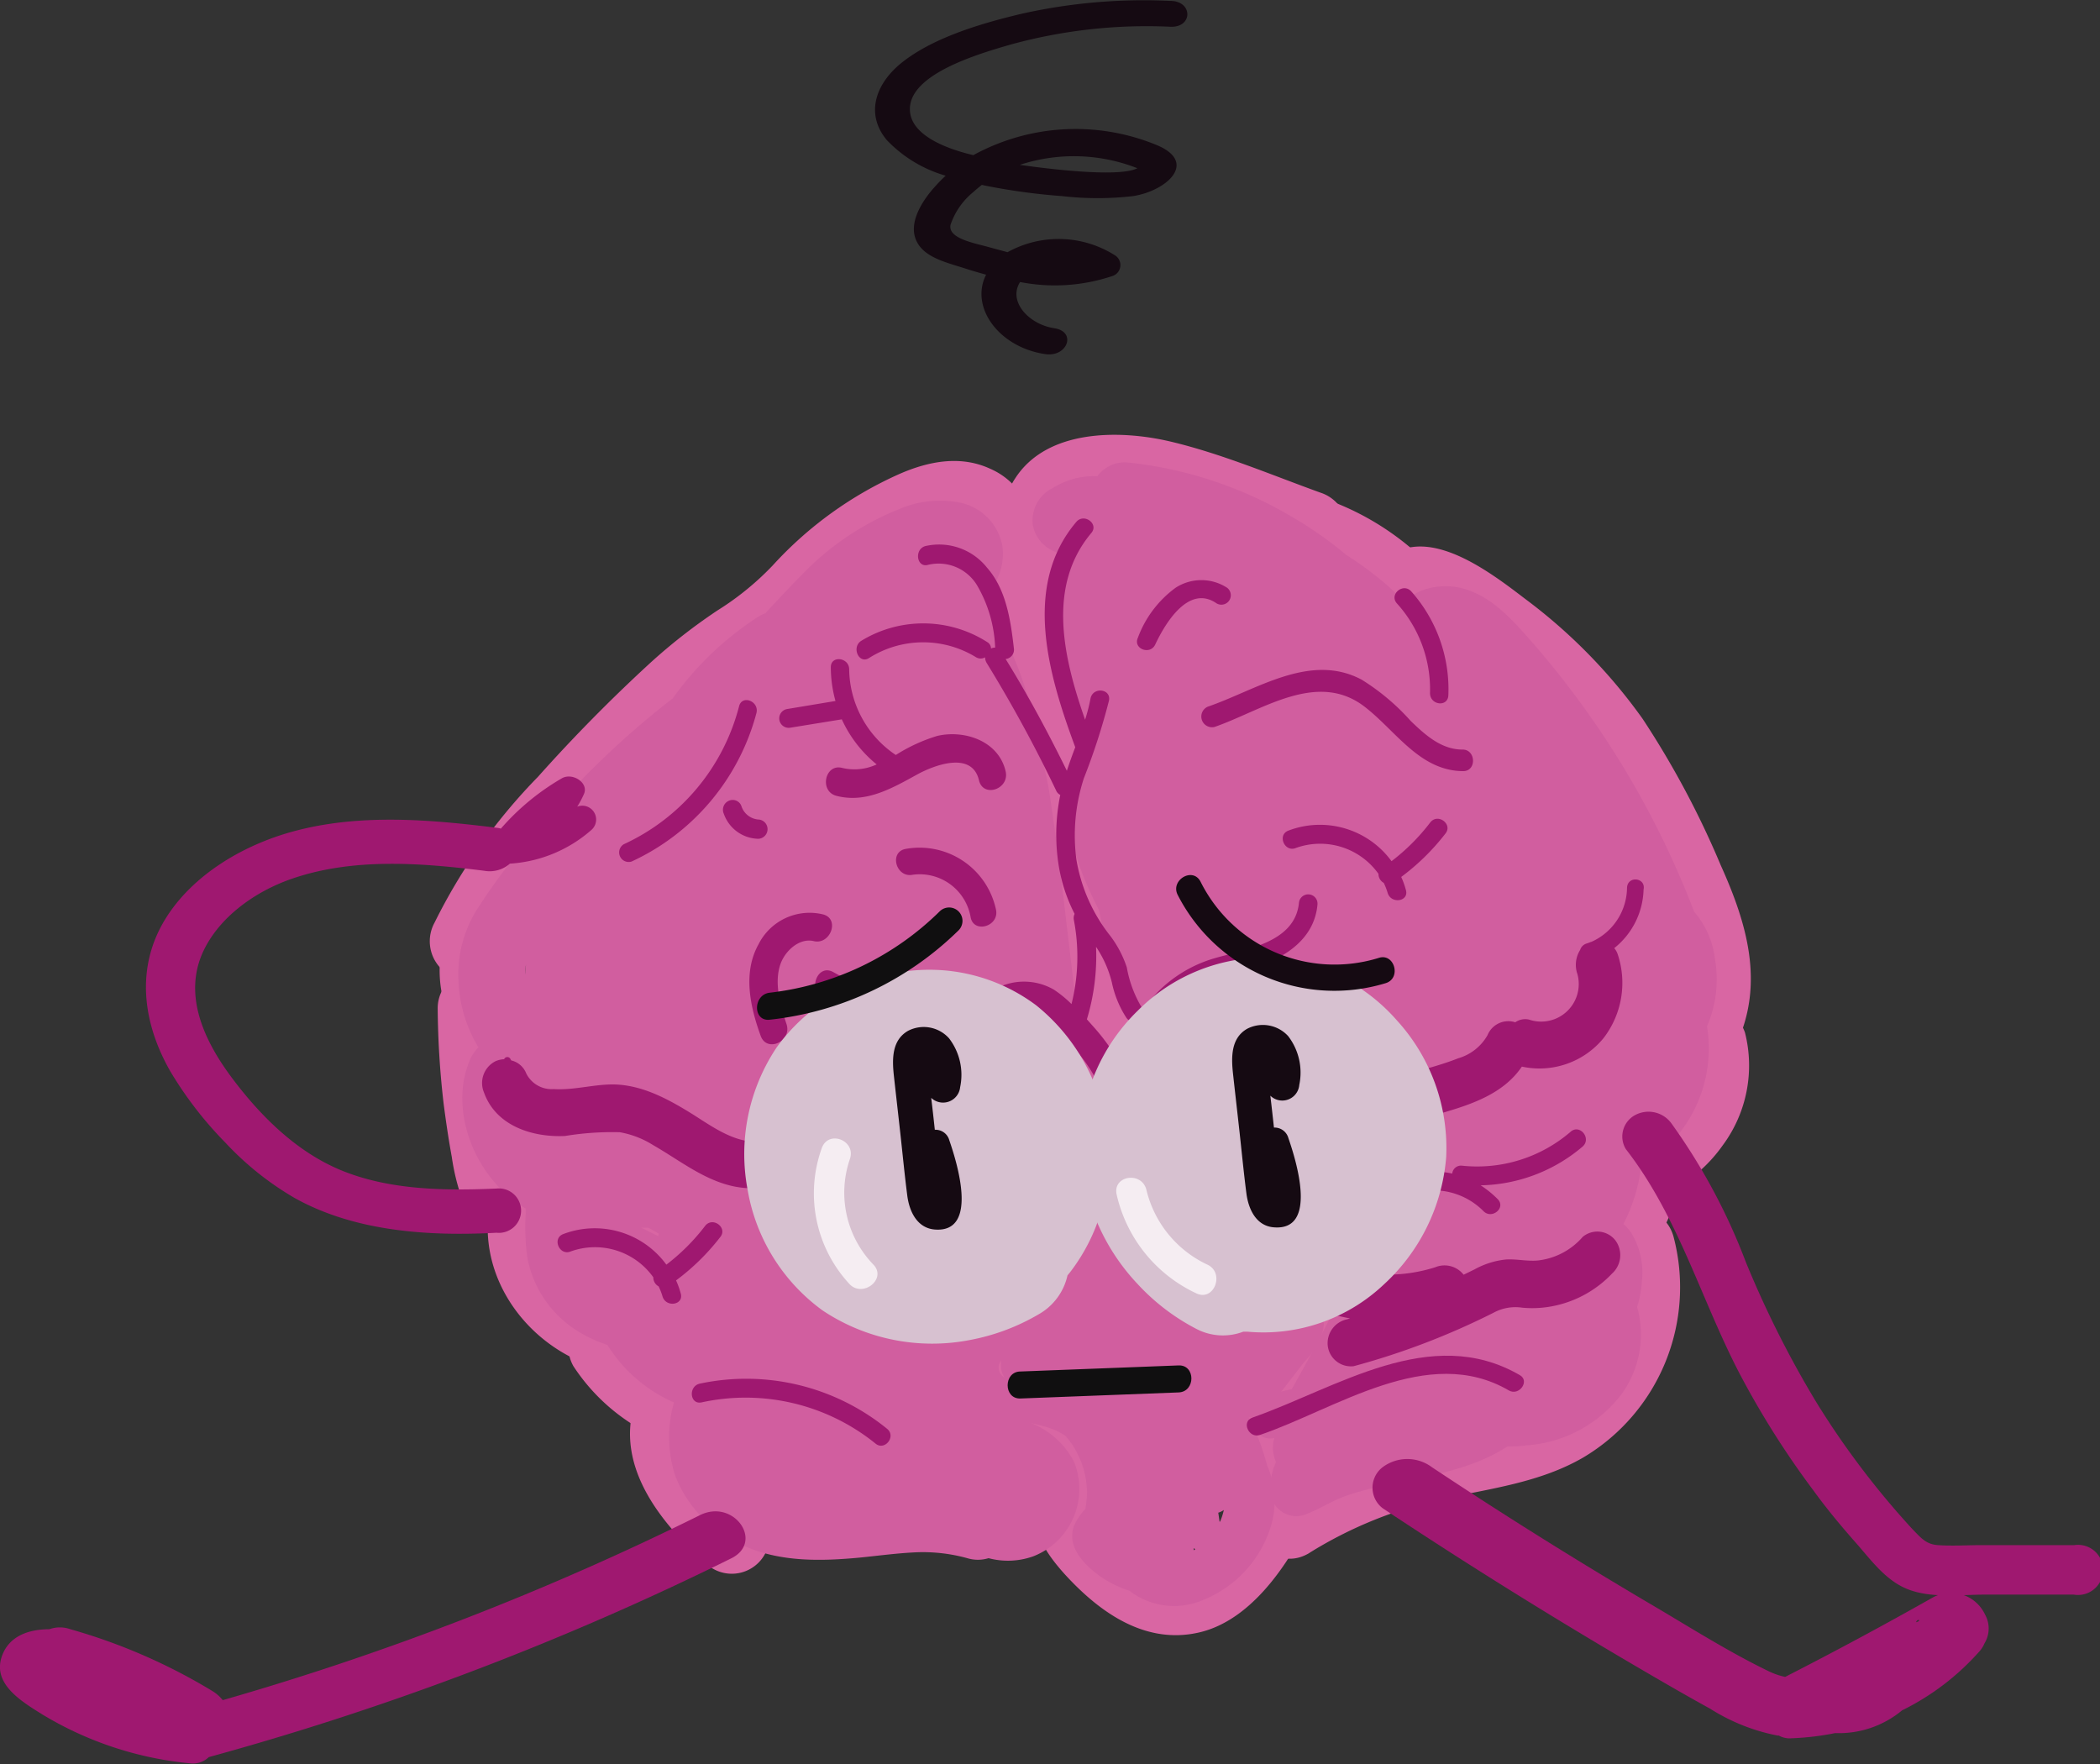 <svg id="Camada_1" data-name="Camada 1" xmlns="http://www.w3.org/2000/svg" viewBox="0 0 162.55 136.54"><rect x="0" y="0" width="162.55" height="136.54" fill="#333333" stroke="none"/><defs><style>.cls-1{fill:#d966a3;}.cls-2{fill:#d15e9f;}.cls-3{fill:#9f1870;}.cls-4{fill:#d7c1d0;}.cls-5{fill:#150a12;}.cls-6{fill:#f5edf2;}.cls-7{fill:#100f10;}</style></defs><title>Cérebro Triste II</title><path class="cls-1" d="M74.73,135.43a27.75,27.75,0,0,1-2.47-2.5l-.26-.3c-.15-.19-.34-.6.07.1-.14-.24-.33-.46-.48-.7a9.94,9.94,0,0,1-.82-1.5l.29.7a6.92,6.92,0,0,1-.49-1.78l.1.78a6.74,6.74,0,0,1,0-1.27l-.1.77a5.76,5.76,0,0,1,.22-1,2.94,2.94,0,0,0-2-3.59,3,3,0,0,0-3.59,2c-1.55,4.92,2,9.3,5.44,12.38a2.92,2.92,0,0,0,4.13-4.13Z" transform="translate(-16.06 -18.56)"/><path class="cls-1" d="M71.43,125.15a12.45,12.45,0,0,1-2.39-.73l.69.29A12.56,12.56,0,0,1,67,123.1l.59.46a12.17,12.17,0,0,1-2.06-2.06l.45.59c-.19-.25-.36-.5-.53-.76A3.14,3.14,0,0,0,63.69,120a3,3,0,0,0-2.25.3,3,3,0,0,0-1,4,15.1,15.1,0,0,0,9.48,6.51,3.17,3.17,0,0,0,2.26-.3,3,3,0,0,0,1.34-1.74,2.94,2.94,0,0,0-.3-2.25,2.87,2.87,0,0,0-1.74-1.35Z" transform="translate(-16.06 -18.56)"/><path class="cls-1" d="M65.63,119.08a9.18,9.18,0,0,1-1.39-.08l.78.11a9,9,0,0,1-2.16-.61l.7.3a9.79,9.79,0,0,1-2-1.2l.59.46a9.54,9.54,0,0,1-1.65-1.65l.46.59a9.58,9.58,0,0,1-1.11-1.88l.3.7a8.08,8.08,0,0,1-.54-2l.1.78a8,8,0,0,1-.06-1,2.92,2.92,0,1,0-5.84,0c0,6.2,5.7,11.42,11.84,11.27a2.92,2.92,0,0,0,0-5.84Z" transform="translate(-16.06 -18.56)"/><path class="cls-1" d="M66.18,111a14.85,14.85,0,0,1-5.74-.87c-1-.26-2-.5-3-.81-.15,0-.58-.32-.21-.08-.28-.18-.13-.19,0,0s.26.57.15.22-.13-.44-.19-.67c-.23-1-.41-1.94-.58-2.91s-.31-1.86-.41-2.72c-.25-2.18-.38-4.37-.42-6.56a2.92,2.92,0,0,0-5.84,0A67.62,67.62,0,0,0,50.4,104c.18,1.38.38,2.75.63,4.11a17.1,17.1,0,0,0,.81,3.3,5.8,5.8,0,0,0,3.38,3.34,28.92,28.92,0,0,0,3.33,1c2.48.66,5,1.41,7.63,1.17A3,3,0,0,0,69.1,114,3,3,0,0,0,66.18,111Z" transform="translate(-16.06 -18.56)"/><path class="cls-1" d="M51.77,88.31a9.39,9.39,0,0,0,.56,11.45,9.61,9.61,0,0,0,4.89,3,16.92,16.92,0,0,0,3.1.35c.58,0,1,0,1.43.36s1,1.48,1.44,2.06A12.31,12.31,0,0,0,65,107.36a17.77,17.77,0,0,0,5.3,2.9c4.06,1.44,8.53,1.35,12.77,1,3.86-.3,8.39-1.17,11.75,1.23a2.94,2.94,0,0,0,4-1.05,3,3,0,0,0-1-4c-6.32-4.52-14.89-1.24-22-1.94a12.35,12.35,0,0,1-8-3.55c-1.14-1.27-1.77-2.88-3.34-3.78s-3.54-.72-5.34-1c-3-.46-4.06-3.47-2.31-5.94a2.94,2.94,0,0,0-1.05-4,3,3,0,0,0-4,1Z" transform="translate(-16.06 -18.56)"/><path class="cls-1" d="M70.61,130.08a12.86,12.86,0,0,0,8.31-2.41,3.23,3.23,0,0,0,1.35-1.75,3,3,0,0,0-.3-2.25,3,3,0,0,0-1.75-1.34,2.86,2.86,0,0,0-2.25.29,10.12,10.12,0,0,1-2.16,1.25l.7-.3a11,11,0,0,1-2.63.72l.77-.11a9.93,9.93,0,0,1-2,.06,3,3,0,0,0-2.06.85,3,3,0,0,0-.86,2.07,2.92,2.92,0,0,0,.86,2.07,3.24,3.24,0,0,0,2.06.85Z" transform="translate(-16.06 -18.56)"/><path class="cls-1" d="M74.47,126.06c4.33,3.35,10.89,2.27,15.78.92a9.69,9.69,0,0,0,4-2.06,10.21,10.21,0,0,0,2.43-3.86c1.19-2.88,2.32-5.78,3.48-8.68a2.94,2.94,0,0,0-2-3.59,3,3,0,0,0-3.6,2l-2.92,7.3c-.23.57-.37,1-.53,1.28s-.24.48-.38.72c0,.06-.38.52-.21.32a3.72,3.72,0,0,1-2.09,1,27.42,27.42,0,0,1-5.91.95,6.69,6.69,0,0,1-5-1.36c-1.25-1-3.27-.19-4,1a3,3,0,0,0,1,4Z" transform="translate(-16.06 -18.56)"/><path class="cls-1" d="M54.77,92.91a39.9,39.9,0,0,1,7.35-10.42,103,103,0,0,1,9.79-9.7c1.66-1.37,3.54-2.41,5.25-3.7s3.19-3.15,4.87-4.65A23.62,23.62,0,0,1,87.11,61a6.74,6.74,0,0,1,2.59-.94c.42,0,.41,0,.71.16,0,0-.21-.14-.21-.23-.14,3.76,5.7,3.75,5.84,0a5.53,5.53,0,0,0-3.32-5.14c-2.3-1.07-4.77-.59-7,.38a29.46,29.46,0,0,0-9.86,7.11,22,22,0,0,1-4.28,3.48,44,44,0,0,0-5.13,4,124.13,124.13,0,0,0-8.75,8.87,44,44,0,0,0-8,11.28,3,3,0,0,0,1.05,4,3,3,0,0,0,4-1Z" transform="translate(-16.06 -18.56)"/><path class="cls-1" d="M66.26,85l.83-2.4a2.18,2.18,0,0,0,0-1.16,2.15,2.15,0,0,0-.34-1.09,2.3,2.3,0,0,0-.76-.82,2.15,2.15,0,0,0-1-.52l-.78-.11a3.06,3.06,0,0,0-1.47.4l-.59.46a2.9,2.9,0,0,0-.75,1.29l-.83,2.4a3.2,3.2,0,0,0,.29,2.25,2.37,2.37,0,0,0,.75.82,2.34,2.34,0,0,0,1,.52l.77.1a2.86,2.86,0,0,0,1.48-.4l.59-.45A3,3,0,0,0,66.26,85Z" transform="translate(-16.06 -18.56)"/><path class="cls-1" d="M69,79.54c0-.08,0-.15,0-.23l.11.78a3.22,3.22,0,0,1,0-1l-.11.78a3.81,3.81,0,0,1,.28-1l-.3.69a4.9,4.9,0,0,1,.53-.91l-.45.59a4.27,4.27,0,0,1,.7-.71l-.59.46a4.56,4.56,0,0,1,.39-.27A3,3,0,0,0,70.9,77,2.19,2.19,0,0,0,71,75.83a2.23,2.23,0,0,0-.35-1.09,3,3,0,0,0-1.75-1.34,3,3,0,0,0-2.25.29A6.44,6.44,0,0,0,65.07,75a6.79,6.79,0,0,0-1.1,1.6,10.65,10.65,0,0,0-.48,1.22,8.94,8.94,0,0,0-.23,1.34,6.27,6.27,0,0,0,.15,2,2.24,2.24,0,0,0,.52,1,2.28,2.28,0,0,0,.82.75,2.23,2.23,0,0,0,1.09.35A2.19,2.19,0,0,0,67,83.13a2.91,2.91,0,0,0,1.75-1.34l.29-.7a2.91,2.91,0,0,0,0-1.55Z" transform="translate(-16.06 -18.56)"/><path class="cls-1" d="M67.79,89.19c4.61.27,7.08-4.49,9-7.92,2.13-3.88,3.86-8,4-12.53a2.92,2.92,0,0,0-5.84,0c0,.41,0,.81-.07,1.22-.08,1,.06-.26,0,.28,0,.2-.07.4-.11.6A21.58,21.58,0,0,1,74,73.35c-.13.39-.28.77-.43,1.16,0,.08-.17.44-.06.16-.1.24-.2.48-.31.71-.37.81-.78,1.61-1.2,2.39A44,44,0,0,1,69.53,82c-.06.09-.42.56-.08.14-.11.14-.22.27-.34.4a8.16,8.16,0,0,1-.73.71c.2-.17.22-.19,0,0-.42.3.22,0-.06.06-.07,0-.57.14-.19.08s-.29,0-.34,0a2.94,2.94,0,0,0-2.92,2.92,3,3,0,0,0,2.92,2.92Z" transform="translate(-16.06 -18.56)"/><path class="cls-1" d="M74.29,83a12.58,12.58,0,0,0,5.76,1.4,3,3,0,0,0,2.07-.85,2.92,2.92,0,0,0,0-4.14,3,3,0,0,0-2.07-.85,8.86,8.86,0,0,1-1.25-.09l.78.11A10.24,10.24,0,0,1,77,77.87l.7.29-.49-.22a3.28,3.28,0,0,0-2.25-.3,2.93,2.93,0,0,0-2,3.6A2.91,2.91,0,0,0,74.29,83Z" transform="translate(-16.06 -18.56)"/><path class="cls-1" d="M82.41,78.89a10.08,10.08,0,0,1,.7-1l-.46.6a9,9,0,0,1,1.63-1.64l-.59.46A9.62,9.62,0,0,1,85.77,76l-.7.29.42-.16a2.25,2.25,0,0,0,1-.52,2.3,2.3,0,0,0,.76-.82,2.94,2.94,0,0,0-1-4,2.91,2.91,0,0,0-2.25-.3,14.19,14.19,0,0,0-2.14,1,13.63,13.63,0,0,0-1.91,1.38A11.2,11.2,0,0,0,77.36,76a3.09,3.09,0,0,0-.29,2.25,3,3,0,0,0,1.34,1.74,3,3,0,0,0,2.25.3,3,3,0,0,0,1.75-1.35Z" transform="translate(-16.06 -18.56)"/><path class="cls-1" d="M81.85,68a8.94,8.94,0,0,0,.44,5,11.52,11.52,0,0,0,2.9,4.23c2.48,2.23,5.6,3.38,8.71,4.47a3,3,0,0,0,3.59-2,3,3,0,0,0-2-3.6l-1.66-.59L93,75.18,92.63,75c-.48-.19.47.2.13,0a17.85,17.85,0,0,1-3-1.61,2.83,2.83,0,0,0-.28-.2c.62.36.29.23.12.09s-.4-.35-.59-.54a7.68,7.68,0,0,1-.55-.59c-.14-.16-.33-.51.11.16l-.19-.26c-.15-.22-.29-.44-.42-.67s-.41-1-.12-.15a9.67,9.67,0,0,1-.41-1.49l.11.77a6.1,6.1,0,0,1,0-1.54l-.11.78.06-.31a3.14,3.14,0,0,0-.3-2.25,3,3,0,0,0-1.75-1.35c-1.42-.32-3.3.43-3.59,2Z" transform="translate(-16.06 -18.56)"/><path class="cls-1" d="M85.66,69.61A4.89,4.89,0,0,1,91,70.77c1.84,1.73,2.57,4.27,3.11,6.66a117.2,117.2,0,0,1,2.59,19.12,3,3,0,0,0,2.92,2.92,2.94,2.94,0,0,0,2.92-2.92q-.36-5.91-1.21-11.78a72.7,72.7,0,0,0-2.1-10.87,15.59,15.59,0,0,0-5.65-8.51A10.37,10.37,0,0,0,84.11,64a3,3,0,0,0-2,3.6,2.93,2.93,0,0,0,3.59,2Z" transform="translate(-16.06 -18.56)"/><path class="cls-1" d="M96.69,67.84a10.81,10.81,0,0,0-.37-4.31A12.12,12.12,0,0,0,94,59.19a2.91,2.91,0,0,0-4.13,0A2.87,2.87,0,0,0,89,61.25l.1.78a2.88,2.88,0,0,0,.76,1.29l.13.17-.46-.59a8.52,8.52,0,0,1,1.1,1.86l-.29-.7A9.46,9.46,0,0,1,91,66.35l-.1-.78a9.08,9.08,0,0,1,0,2.27,2.87,2.87,0,0,0,.86,2.06,2.91,2.91,0,0,0,4.13,0l.46-.59a3,3,0,0,0,.4-1.47Z" transform="translate(-16.06 -18.56)"/><path class="cls-1" d="M69.07,93.59a7.88,7.88,0,0,1,1.75,0l-.77-.1a7.48,7.48,0,0,1,2,.54l-.7-.3c.21.09.41.19.61.3a3.09,3.09,0,0,0,2.25.29A3,3,0,0,0,75.93,93a2.94,2.94,0,0,0-1.05-4,10.32,10.32,0,0,0-2.79-1,11,11,0,0,0-3-.24,2.19,2.19,0,0,0-1.13.26,2.06,2.06,0,0,0-.94.6,2.91,2.91,0,0,0,0,4.13,2.88,2.88,0,0,0,2.07.86Z" transform="translate(-16.06 -18.56)"/><path class="cls-1" d="M77.66,95.39c-.2-.1-.38-.21-.58-.33-.38-.24.57.51.26.19a2.39,2.39,0,0,1-.23-.22c-.07-.07-.13-.17-.2-.24.09.09.48.68.21.25a3.6,3.6,0,0,1-.29-.55l.29.7A5.83,5.83,0,0,1,76.78,94l.11.78a5.67,5.67,0,0,1,0-1.54l-.11.77a7,7,0,0,1,.39-1.41l-.29.7a5.26,5.26,0,0,1,.44-.85c.07-.13.41-.58.06-.13s0,0,.15-.13l.33-.31c.26-.24-.26.22-.29.22s.18-.13.24-.16A6.93,6.93,0,0,1,79,91.28l-.7.29a8.55,8.55,0,0,1,1.94-.52l-.78.1a10.6,10.6,0,0,1,2.64,0l-.78-.1a11.81,11.81,0,0,1,2.85.78l-.7-.3.79.37a2.92,2.92,0,0,0,3-5c-3.65-1.84-8.12-2.33-11.81-.32a8.6,8.6,0,0,0-4.16,9.29,6.72,6.72,0,0,0,3.51,4.6,3.11,3.11,0,0,0,2.25.3,3,3,0,0,0,1.75-1.34,3,3,0,0,0-1-4Z" transform="translate(-16.06 -18.56)"/><path class="cls-1" d="M77.85,96.31a22.69,22.69,0,0,0,20.69,3.18A2.92,2.92,0,0,0,97,93.85a19.3,19.3,0,0,1-2.22.63c-.37.09-.75.15-1.13.22h-.08l-.57.06a22.15,22.15,0,0,1-2.3.06c-.39,0-.77,0-1.15-.06L89,94.71c.42,0,0,0-.22,0a21.13,21.13,0,0,1-2.23-.5c-.37-.1-.73-.22-1.09-.34l-.54-.19-.3-.12c.24.1-.26-.12-.3-.14s-.35-.16-.51-.25c-.34-.17-.67-.35-1-.54a18.6,18.6,0,0,1-2-1.34,2.93,2.93,0,0,0-4,1,3,3,0,0,0,1,4Z" transform="translate(-16.06 -18.56)"/><path class="cls-1" d="M95.29,98.65l4,8.67s.53.92.31.71a1.34,1.34,0,0,1,.42-1.54c.36-.31.38-.36.06-.16.36-.16.39-.1.78-.08-.33-.1-.41-.12-.25-.06s.09,0-.21-.14-.56-.44-1-.83-1.27-1-1.93-1.5a24.89,24.89,0,0,0-16-4.32,3,3,0,0,0-2.92,2.92,2.94,2.94,0,0,0,2.92,2.92,19.72,19.72,0,0,1,8.77,1.21,19.25,19.25,0,0,1,3.87,2c1.18.79,2.15,1.91,3.52,2.7a5.5,5.5,0,0,0,5.44.2,4.37,4.37,0,0,0,2.15-5.07,17.4,17.4,0,0,0-1.2-2.69L102.79,101l-2.46-5.27a2.94,2.94,0,0,0-4-1,3,3,0,0,0-1,4Z" transform="translate(-16.06 -18.56)"/><path class="cls-1" d="M107.16,96.11q-2.1-5.7-4.21-11.41c-1.12-3.06-1.93-6,.4-8.68a3,3,0,0,0,0-4.14,3,3,0,0,0-4.13,0,12.71,12.71,0,0,0-2.46,12.78c1.42,4.39,3.18,8.68,4.77,13a3,3,0,0,0,3.59,2,2.93,2.93,0,0,0,2-3.59Z" transform="translate(-16.06 -18.56)"/><path class="cls-1" d="M102.47,74.64c-1.52-2.86-1.21-5.65-1-8.84a16.64,16.64,0,0,0-.25-4.62,9.22,9.22,0,0,0-.92-2.44c-.17-.32-.39-.61-.59-.91a3,3,0,0,1-.25-.37,1.41,1.41,0,0,1,0,1.31c-.17.19-.13.15.12-.11l-.08.07a2.48,2.48,0,0,1,.85-.39,5.22,5.22,0,0,1,1.81-.31,13.68,13.68,0,0,1,4.37.68c3.44,1,6.78,2.36,10.14,3.57a2.94,2.94,0,0,0,3.59-2,3,3,0,0,0-2-3.59c-3.79-1.37-7.61-3-11.55-3.94s-9.63-1-12.09,2.87a4.56,4.56,0,0,0-.64,3.59,9.19,9.19,0,0,0,1.36,2.52c.15.32.18.37.08.15a5.76,5.76,0,0,1,.18.59c0,.2.09.4.13.61,0-.26,0-.21,0,.16a25.06,25.06,0,0,1,0,2.6,31.42,31.42,0,0,0-.16,5.4,16.87,16.87,0,0,0,2,6.38,2.92,2.92,0,1,0,5-2.94Z" transform="translate(-16.06 -18.56)"/><path class="cls-1" d="M106.9,72a7.7,7.7,0,0,0,1.31-1.11,8.08,8.08,0,0,0,1-1.37,7.31,7.31,0,0,0,.9-3.27,2.11,2.11,0,0,0-.25-1.13,2.2,2.2,0,0,0-.6-.94,2.3,2.3,0,0,0-.94-.6,2.18,2.18,0,0,0-1.13-.25l-.77.1a2.9,2.9,0,0,0-1.29.75l-.46.6a2.9,2.9,0,0,0-.4,1.47,1.87,1.87,0,0,1,0,.34l.11-.77a4.31,4.31,0,0,1-.29,1l.3-.7a4.32,4.32,0,0,1-.56,1l.46-.59a4.86,4.86,0,0,1-.78.79l.59-.46-.12.09a2.12,2.12,0,0,0-.82.75,2.2,2.2,0,0,0-.53,1,3.28,3.28,0,0,0,.3,2.25,3,3,0,0,0,1.74,1.34l.78.1A2.89,2.89,0,0,0,106.9,72Z" transform="translate(-16.06 -18.56)"/><path class="cls-1" d="M105.77,68.77l3.8,1.65a2.15,2.15,0,0,0,1.09.34,3,3,0,0,0,2.91-1.39,2.91,2.91,0,0,0,.29-2.25l-.29-.7a2.94,2.94,0,0,0-1-1l-3.8-1.65a2.15,2.15,0,0,0-1.09-.34,2.18,2.18,0,0,0-1.16,0,2.24,2.24,0,0,0-1,.52,2.37,2.37,0,0,0-.75.82,2.91,2.91,0,0,0-.29,2.25l.29.7a2.94,2.94,0,0,0,1,1Z" transform="translate(-16.06 -18.56)"/><path class="cls-1" d="M109.55,62.37a2.47,2.47,0,0,0,.46.15l-.26-.11.14.08c.14.07.27.16.41.24.48.27-.46-.43-.09-.07l.35.32.21.23-.26-.34c.22.22.28.57.48.8-.19-.47-.23-.55-.12-.25l0,.16c.06.16.1.33.15.49.09.33.18.65.3,1a6,6,0,0,0,1.93,2.72c2.74,2.11,6.43,1,9.21-.43a3,3,0,0,0,1-4,3,3,0,0,0-4-1c-.08,0-.81.37-.8.38s.78-.31.13-.06l-.36.13a7.53,7.53,0,0,1-.81.24,3.13,3.13,0,0,1-.44.1c-.31.06-.57,0,.2,0-.25,0-.52,0-.77,0-.57,0,.32,0,.31.05a2.85,2.85,0,0,1-.38-.09c-.2-.07-.16,0,.11.06s.31.14.12,0l-.11-.06c-.25-.16-.15-.08.27.24a1.67,1.67,0,0,0-.23-.23c-.15-.16-.07-.06.22.29a2.39,2.39,0,0,1-.13-.21c-.24-.44,0,0,.06.16a3,3,0,0,0-.16-.48c-.08-.3-.16-.61-.26-.9a7.52,7.52,0,0,0-1.07-2.16,8.24,8.24,0,0,0-4.36-3,2.92,2.92,0,0,0-1.55,5.63Z" transform="translate(-16.06 -18.56)"/><path class="cls-1" d="M116.78,62.74c.31.11.63.28,1,.36-.74-.19-.31-.13-.07,0l.46.22a18,18,0,0,1,1.76,1q.44.27.84.57c.13.09.26.21.4.3-.19-.12-.48-.39-.13-.1a19.22,19.22,0,0,1,1.49,1.36,17.29,17.29,0,0,1,1.27,1.43c.39.47-.4-.56,0-.06l.29.4c.19.28.37.56.55.84a16.26,16.26,0,0,1,.93,1.75c.1.2.24.72,0-.09,0,.13.1.25.15.38.13.34.24.68.35,1a2.92,2.92,0,0,0,5.64-1.55,21.12,21.12,0,0,0-13.26-13.43,2.93,2.93,0,0,0-3.59,2,3,3,0,0,0,2,3.59Z" transform="translate(-16.06 -18.56)"/><path class="cls-1" d="M126.78,66.59c.56-.7-.53.12-.54.16-.25,0-.18,0,.19.06l.32.11a17,17,0,0,1,1.58,1,43,43,0,0,1,3.86,2.88,33.46,33.46,0,0,1,6.66,7.39,75.29,75.29,0,0,1,5,9.46c1.15,2.48,2.85,6,1.58,8.7a3,3,0,0,0,1.05,4,3,3,0,0,0,4-1c2.17-4.69.8-9.32-1.22-13.8a69.12,69.12,0,0,0-6.06-11.36,41.81,41.81,0,0,0-9.08-9.27c-2.81-2.14-8.25-6.4-11.42-2.42a3,3,0,0,0,0,4.13c1,1,3.15,1.24,4.13,0Z" transform="translate(-16.06 -18.56)"/><path class="cls-1" d="M115,110.86c-.06.69,0,0,0-.18s.14-.45.21-.67c-.2.62,0,0,.11-.16s.25-.4.39-.6c-.28.42,0,0,.15-.16s.28-.3.43-.44.38-.34.57-.5-.33.21.11-.1a20.78,20.78,0,0,1,2.74-1.59c.24-.12.48-.23.73-.33-.38.17-.06,0,.15-.06.48-.2,1-.37,1.46-.56,4.11-1.52,8.77-3.34,10.79-7.57a3,3,0,0,0-1-4,3,3,0,0,0-4,1,7.94,7.94,0,0,1-.76,1.29c.38-.51-.08.06-.18.17s-.35.35-.53.51-.6.48-.2.18l-.63.44c-.44.28-.9.54-1.36.78s-1,.46-1.45.68c.53-.23-.19.08-.3.12l-.75.29c-1,.4-2.07.76-3.08,1.18-4.56,1.89-9,4.91-9.43,10.23a2.93,2.93,0,0,0,2.92,2.92,3,3,0,0,0,2.92-2.92Z" transform="translate(-16.06 -18.56)"/><path class="cls-1" d="M128.24,99.2a5.81,5.81,0,0,0,2.34,1.27,6.76,6.76,0,0,0,2.76,0,7.35,7.35,0,0,0,3.72-1.93c2.26-2.11,2.62-5.37,2.75-8.29a2.94,2.94,0,0,0-2.92-2.92A3,3,0,0,0,134,90.3c0,.76-.08,1.51-.18,2.26l.11-.78a9.33,9.33,0,0,1-.59,2.28l.29-.7a5.79,5.79,0,0,1-.71,1.23l.46-.59a4.62,4.62,0,0,1-.78.75l.6-.45a5.35,5.35,0,0,1-1,.59l.7-.29a4.71,4.71,0,0,1-1,.28l.77-.1a3.78,3.78,0,0,1-.95,0l.78.11a3.46,3.46,0,0,1-.65-.18l.69.29a2.91,2.91,0,0,1-.59-.34l.6.46-.07-.06a3.2,3.2,0,0,0-2.07-.85,3,3,0,0,0-2.06.85,2.9,2.9,0,0,0-.86,2.07,2.81,2.81,0,0,0,.86,2.07Z" transform="translate(-16.06 -18.56)"/><path class="cls-1" d="M138.06,92.45a8.34,8.34,0,0,0,2-.14,5.19,5.19,0,0,0,1.27-.34,8.73,8.73,0,0,0,1.76-.87,8.45,8.45,0,0,0,1.51-1.29,3.12,3.12,0,0,0,.86-2.06,3,3,0,0,0-.86-2.07,2.93,2.93,0,0,0-2.07-.85,2.89,2.89,0,0,0-2.06.85,5.47,5.47,0,0,1-.7.66l.59-.45a5.64,5.64,0,0,1-1.19.7l.7-.3a5.31,5.31,0,0,1-1.4.39l.77-.1a5.72,5.72,0,0,1-1.17,0,2.11,2.11,0,0,0-1.13.25,2.3,2.3,0,0,0-.94.6,3,3,0,0,0-.85,2.07,2.93,2.93,0,0,0,.85,2.06l.59.46a3,3,0,0,0,1.48.4Z" transform="translate(-16.06 -18.56)"/><path class="cls-1" d="M107.42,106.5a33.27,33.27,0,0,1-.88-3.54c0-.21,0-.21,0,0l0-.31c0-.32,0-.63,0-1s0-.63,0-1c0,.66,0,0,0-.17a5.66,5.66,0,0,1,.15-.59c0-.09.31-.78.15-.45s.14-.24.18-.31.25-.41.39-.61c-.36.52.09-.06.17-.15s.67-.5.15-.16c.17-.11.36-.19.52-.31s.14-.08-.09,0l.42-.13c.23-.07.47-.12.71-.17.92-.2-.53,0,.4-.07.71-.09,1.41-.16,2.11-.27a13.23,13.23,0,0,0,3-.84,16.07,16.07,0,0,0,5.9-4,2.92,2.92,0,1,0-4.13-4.13c-.39.44-.84.81-1.26,1.22-.15.13-.13.12.07,0l-.33.24-.68.45a13,13,0,0,1-1.57.82c.47-.2-.2.06-.32.1l-.78.24c-.26.08-.53.14-.8.2,0,0-.87.15-.35.07-.75.11-1.5.17-2.25.29a8.42,8.42,0,0,0-3.65,1.35,9.49,9.49,0,0,0-3.87,6.16,19.25,19.25,0,0,0,1,8.57,2.92,2.92,0,1,0,5.63-1.56Z" transform="translate(-16.06 -18.56)"/><path class="cls-1" d="M106.93,90a24.23,24.23,0,0,0,4.34-.2,8.7,8.7,0,0,0,3.78-1.42,8.2,8.2,0,0,0,3-3.78,5.59,5.59,0,0,0,.36-2.06,6.07,6.07,0,0,0-.67-2.64A3,3,0,0,0,116,78.51a3,3,0,0,0-2.25.3,2.93,2.93,0,0,0-1.35,1.74,3.32,3.32,0,0,0,.3,2.25l0,.1-.3-.69a2.74,2.74,0,0,1,.2.73l-.1-.77a3.76,3.76,0,0,1,0,.75l.1-.78a3.64,3.64,0,0,1-.23.86l.3-.7a4.74,4.74,0,0,1-.58,1l.46-.59a5.72,5.72,0,0,1-.91.93l.59-.46a6.07,6.07,0,0,1-1.18.69l.7-.3a8.54,8.54,0,0,1-2,.54l.78-.1a23.66,23.66,0,0,1-3.57.1,2.92,2.92,0,0,0,0,5.84Z" transform="translate(-16.06 -18.56)"/><path class="cls-1" d="M117.83,86.33a6.71,6.71,0,0,1,1.7-.47l-.78.1a7.87,7.87,0,0,1,2,0l-.78-.1a8.07,8.07,0,0,1,2,.55l-.7-.3a8.8,8.8,0,0,1,1.1.57c.18.11.34.24.51.35-.84-.54-.2-.16,0,0s.29.28.43.43l.2.23c.28.33-.38-.54-.2-.26a9.26,9.26,0,0,1,.62,1.11l-.29-.7c0,.11.09.22.13.34A3.14,3.14,0,0,0,125.18,90a3,3,0,0,0,2.25.3,3,3,0,0,0,2-3.6,9.86,9.86,0,0,0-5.55-5.75,10.06,10.06,0,0,0-7.64-.22A3.23,3.23,0,0,0,114.53,82a2.92,2.92,0,0,0,1,4,2.84,2.84,0,0,0,2.25.3Z" transform="translate(-16.06 -18.56)"/><path class="cls-1" d="M124.83,87.28a8.56,8.56,0,0,0,2.25-.33,8.73,8.73,0,0,0,3.81-2.35,7.59,7.59,0,0,0,1.28-1.84,2.19,2.19,0,0,0,.35-1.08,2.33,2.33,0,0,0-.06-1.17,2.93,2.93,0,0,0-3.59-2,2.87,2.87,0,0,0-1.75,1.35,5.44,5.44,0,0,1-.57,1l.45-.59a5.57,5.57,0,0,1-.94.94l.59-.46a5.57,5.57,0,0,1-1.29.75l.7-.29a5.34,5.34,0,0,1-1.37.37l.78-.1a4.49,4.49,0,0,1-.64,0,2.94,2.94,0,0,0-2.92,2.92,2.92,2.92,0,0,0,.86,2.07,3,3,0,0,0,2.06.86Z" transform="translate(-16.06 -18.56)"/><path class="cls-1" d="M118.19,75.22l-2-1.38a3.33,3.33,0,0,0-2.25-.29,2.15,2.15,0,0,0-1,.52,2.3,2.3,0,0,0-.76.82l-.29.7a2.91,2.91,0,0,0,0,1.55l.29.7a2.94,2.94,0,0,0,1,1l2,1.38a2.12,2.12,0,0,0,1.09.34,2.19,2.19,0,0,0,1.16,0,2.15,2.15,0,0,0,1-.52,2.3,2.3,0,0,0,.76-.82l.29-.7a2.91,2.91,0,0,0,0-1.55l-.29-.7a2.94,2.94,0,0,0-1-1Z" transform="translate(-16.06 -18.56)"/><path class="cls-1" d="M113.4,78.49a5.67,5.67,0,0,0,1.53.29,6.43,6.43,0,0,0,1.51-.13,3.56,3.56,0,0,0,.79-.22,7.48,7.48,0,0,0,1.37-.65,8.07,8.07,0,0,0,2.18-2.14,4.23,4.23,0,0,0,.39-.69,6.27,6.27,0,0,0,.51-1.39,5.43,5.43,0,0,0,.13-1.61,6.4,6.4,0,0,0-.18-1.15,8,8,0,0,0-.44-1.09,2.22,2.22,0,0,0-.76-.82,2.15,2.15,0,0,0-1-.52,3.18,3.18,0,0,0-2.25.29,2.91,2.91,0,0,0-1.34,1.75l-.11.77a3,3,0,0,0,.4,1.48.36.36,0,0,1,0,.09l-.29-.69a2.34,2.34,0,0,1,.18.64l-.1-.77a3.28,3.28,0,0,1,0,.7l.1-.77a3.21,3.21,0,0,1-.22.79l.3-.7a4.26,4.26,0,0,1-.52.87l.46-.59a4.32,4.32,0,0,1-.77.77l.59-.46a4.12,4.12,0,0,1-.88.53l.7-.3a3.71,3.71,0,0,1-.92.26l.78-.11a3.05,3.05,0,0,1-.74,0l.78.11a2.62,2.62,0,0,1-.68-.18,2.19,2.19,0,0,0-1.16,0,2.13,2.13,0,0,0-1.09.35,2.92,2.92,0,0,0-1,4l.46.59a2.83,2.83,0,0,0,1.29.76Z" transform="translate(-16.06 -18.56)"/><path class="cls-1" d="M118.36,75.66l.4,0c.33,0,.27,0-.17,0a2.78,2.78,0,0,1,.79.13c.53.1,1.06.22,1.58.35s1,.29,1.54.46q.38.12.75.27l.4.14c-.45-.15.3.14.38.18l.72.34c.48.24.94.5,1.4.77s.9.56,1.33.87a4.21,4.21,0,0,1,.64.47c-.58-.58,0,0,.18.16a3.1,3.1,0,0,0,2.06.85,3,3,0,0,0,2.07-.85,3,3,0,0,0,0-4.13,25.84,25.84,0,0,0-14.07-5.87,2.93,2.93,0,0,0-2.92,2.92,3,3,0,0,0,2.92,2.93Z" transform="translate(-16.06 -18.56)"/><path class="cls-1" d="M124.25,110a5.69,5.69,0,0,1,1,0l-.78-.1a5.57,5.57,0,0,1,1.33.36l-.7-.29a6.12,6.12,0,0,1,1.18.7l-.59-.46a5.75,5.75,0,0,1,.78.78l-.46-.59a4.94,4.94,0,0,1,.63,1.06l-.3-.7c.24.6.39,1.23.63,1.82a5.93,5.93,0,0,0,2.11,2.84,4.48,4.48,0,0,0,5.72-.4,2.92,2.92,0,1,0-4.14-4.13.67.67,0,0,1-.15.14l.59-.45a2.07,2.07,0,0,1-.25.15l.7-.3a1.57,1.57,0,0,1-.29.08l.78-.1a2.17,2.17,0,0,1-.51,0l.77.1a2.46,2.46,0,0,1-.51-.15l.7.29a3.47,3.47,0,0,1-.46-.27l.59.45a2.16,2.16,0,0,1-.37-.37l.46.59a4.24,4.24,0,0,1-.4-.72l.3.7c-.38-.91-.6-1.86-1-2.75a6.63,6.63,0,0,0-1.67-2.12,8.11,8.11,0,0,0-5.67-2,2.92,2.92,0,0,0,0,5.84Z" transform="translate(-16.06 -18.56)"/><path class="cls-1" d="M127.94,111.09a14.07,14.07,0,0,0,12.4-7.4,2.92,2.92,0,0,0-5.05-3c-.14.28-.29.55-.45.82s-.81,1.07-.17.29a11,11,0,0,1-1.23,1.32l-.33.29c-.2.17-.67.4.07,0-.25.15-.48.34-.72.5a11.89,11.89,0,0,1-1.7.88l.7-.3a11.09,11.09,0,0,1-2.83.77l.78-.1a12,12,0,0,1-1.47.09,2.92,2.92,0,1,0,0,5.84Z" transform="translate(-16.06 -18.56)"/><path class="cls-1" d="M137.12,100.92a5.59,5.59,0,0,1,.45.52l-.45-.59a6.65,6.65,0,0,1,.73,1.27l-.29-.69a7.1,7.1,0,0,1,.44,1.64l-.11-.78a7,7,0,0,1,0,1.71l.1-.77a6.72,6.72,0,0,1-.45,1.65l.3-.7a6.24,6.24,0,0,1-.76,1.3,2.91,2.91,0,0,0-.29,2.25,3,3,0,0,0,1.34,1.75,2.91,2.91,0,0,0,2.25.29l.7-.29a2.94,2.94,0,0,0,1-1,8.92,8.92,0,0,0,1.65-5.68,9.37,9.37,0,0,0-2.52-6,2.93,2.93,0,1,0-4.14,4.14Z" transform="translate(-16.06 -18.56)"/><path class="cls-1" d="M142,104.26a6.68,6.68,0,0,0,1.51-1,6.83,6.83,0,0,0,1.19-1.38,7,7,0,0,0,.78-1.63,3.18,3.18,0,0,0,.13-.51,8.12,8.12,0,0,0,.17-1.3,2.18,2.18,0,0,0-.26-1.12,2.06,2.06,0,0,0-.6-.94,2.16,2.16,0,0,0-.94-.61,2.27,2.27,0,0,0-1.12-.25,3,3,0,0,0-2.07.86l-.46.59a3,3,0,0,0-.4,1.47c0,.11,0,.22,0,.33L140,98a3.81,3.81,0,0,1-.25.92l.29-.7a4.22,4.22,0,0,1-.51.87l.45-.59a4,4,0,0,1-.68.69l.59-.46a4,4,0,0,1-.85.5,2.28,2.28,0,0,0-.82.75,2.24,2.24,0,0,0-.52,1,2.18,2.18,0,0,0,0,1.16,2.15,2.15,0,0,0,.34,1.09,3,3,0,0,0,1.75,1.34l.78.1a2.94,2.94,0,0,0,1.47-.39Z" transform="translate(-16.06 -18.56)"/><path class="cls-1" d="M140.84,102.08l.75,1a2.19,2.19,0,0,0,.75.82,2.14,2.14,0,0,0,1,.52,2.18,2.18,0,0,0,1.16,0,2.25,2.25,0,0,0,1.09-.34l.59-.46a3,3,0,0,0,.75-1.29l.1-.78a2.83,2.83,0,0,0-.4-1.47l-.75-1a2.12,2.12,0,0,0-.75-.82,2.27,2.27,0,0,0-1-.53,2.33,2.33,0,0,0-1.17,0,2.19,2.19,0,0,0-1.08.35l-.59.46a2.83,2.83,0,0,0-.76,1.29l-.1.77a2.86,2.86,0,0,0,.4,1.48Z" transform="translate(-16.06 -18.56)"/><path class="cls-1" d="M108.4,110.35c.16,5.65,4.44,10.05,9.63,11.75,5.94,2,12.48-.08,17.74-3,3.3-1.81.36-6.86-2.94-5-3.74,2-8.34,3.71-12.62,2.57a9.2,9.2,0,0,1-4.16-2.39,6.6,6.6,0,0,1-1.37-2c-.23-.47.17.58-.12-.3-.07-.2-.13-.39-.18-.59a2.62,2.62,0,0,1-.14-1.08,2.92,2.92,0,0,0-5.84,0Z" transform="translate(-16.06 -18.56)"/><path class="cls-1" d="M134.59,119.7a11.56,11.56,0,0,0,7.89-3.08,10.92,10.92,0,0,0,3.62-7.5,2.94,2.94,0,0,0-2.93-2.92,3,3,0,0,0-2.92,2.92c0,.2,0,.39-.05.59l.1-.78a7.47,7.47,0,0,1-.5,1.81l.3-.7a8.82,8.82,0,0,1-1.09,1.85l.45-.6a9.2,9.2,0,0,1-1.62,1.62l.59-.46a9.52,9.52,0,0,1-2,1.17l.7-.3a8.39,8.39,0,0,1-2.1.58l.78-.1a8.31,8.31,0,0,1-1.22.06,2.94,2.94,0,0,0-2.92,2.92,3,3,0,0,0,2.92,2.92Z" transform="translate(-16.06 -18.56)"/><path class="cls-1" d="M141.06,112a11.38,11.38,0,0,0,8.35-4.79,10.37,10.37,0,0,0,1.72-8.72A2.92,2.92,0,0,0,145.5,100a8.38,8.38,0,0,1,.18.87l-.11-.78a6.83,6.83,0,0,1,0,1.75l.11-.78a8.35,8.35,0,0,1-.58,2.08l.3-.7a9,9,0,0,1-.74,1.36l-.22.32c-.29.42.45-.55.14-.18-.19.21-.37.42-.57.63l-.58.53c-.43.39.44-.31.19-.14l-.32.23a8.61,8.61,0,0,1-1.43.78l.7-.3a7.78,7.78,0,0,1-1.89.51l.78-.1-.4,0A3.09,3.09,0,0,0,139,107a3,3,0,0,0-.85,2.06,2.94,2.94,0,0,0,2.92,2.92Z" transform="translate(-16.06 -18.56)"/><path class="cls-1" d="M89,125.74a8,8,0,0,0,2.79,4.9,14.3,14.3,0,0,0,4.78,2.22c.32.11.09,0,0,0a4,4,0,0,1,.52.28c-.06.08-.36-.49-.35-.49-.2-.09-.12.12-.21.43a10.79,10.79,0,0,0-.34,1.27c-.45,2.43.66,4.24,2.23,6,2.66,2.93,6.16,5.49,10.32,4.6,3.7-.78,6.39-4.4,8.1-7.54,2.18-4,1-9.34-3.39-11.26v5a17.87,17.87,0,0,0,8.44-9.68,3,3,0,0,0-2-3.6,3,3,0,0,0-3.6,2,11.85,11.85,0,0,1-5.75,6.19c-1.8,1-2,4.17,0,5,.21.09.86.45.84.43s.52.57.41.43a1.92,1.92,0,0,1,.42,1.36,6.71,6.71,0,0,1-.8,1.77c-.41.64-.84,1.32-1.29,1.91-.83,1.08-1.88,2.18-3,2.21s-2.35-1-3.29-1.85c-.59-.57-1.11-1.2-1.69-1.79,0,0-.23-.48-.17-.16a6.43,6.43,0,0,0,.21-.68c.63-2.1.63-4.28-1-5.93-1.27-1.26-3-1.58-4.63-2.16a2.78,2.78,0,0,1-1.81-2.51c-.21-1.57-2.22-2.42-3.6-2-1.69.46-2.25,2-2,3.59Z" transform="translate(-16.06 -18.56)"/><path class="cls-1" d="M117.4,138.77a32.39,32.39,0,0,1,10.31-4.18c3.71-.81,7.54-1.27,10.88-3.2a15.33,15.33,0,0,0,7-17.14c-1.06-3.6-6.7-2.07-5.64,1.56a8.77,8.77,0,0,1-.56,6.4,9.63,9.63,0,0,1-5.41,4.9c-3.15,1.18-6.56,1.43-9.79,2.32a37.41,37.41,0,0,0-9.78,4.29c-3.19,2-.26,7,3,5.05Z" transform="translate(-16.06 -18.56)"/><path class="cls-1" d="M118.85,129.3a34.71,34.71,0,0,1,17.58-5.19,2.92,2.92,0,0,0,0-5.84,40.78,40.78,0,0,0-20.53,6,2.92,2.92,0,0,0,2.95,5.05Z" transform="translate(-16.06 -18.56)"/><path class="cls-1" d="M74.46,132.81l17.18-.46a2.92,2.92,0,0,0,0-5.84L74.46,127a2.92,2.92,0,1,0,0,5.84Z" transform="translate(-16.06 -18.56)"/><path class="cls-2" d="M147.2,89.14A69.65,69.65,0,0,0,134.68,68.3c-1.42-1.61-2.94-3.37-5-4.07a5.19,5.19,0,0,0-3.76.12,8.29,8.29,0,0,0-1.2.72,25.22,25.22,0,0,0-4.43-3.54,29.62,29.62,0,0,0-4-2.83,31.39,31.39,0,0,0-13-4.35A2.65,2.65,0,0,0,101,55.42a6,6,0,0,0-3.44.91A2.8,2.8,0,0,0,96,59.17,2.74,2.74,0,0,0,98,61.35c0,.16.11.4.12.49s0,.45.06.68c-.05-.62,0,0,0,.19,0,.67-.09,1.34-.12,2a32.81,32.81,0,0,0,1,9.52,3.4,3.4,0,0,0,.81,1.48c0,.08,0,.16-.05.24-.06.32-.31,1.06-.45,1.58a13.56,13.56,0,0,0-.55,2.51c-.31,3.19.91,6.24,2.32,9,.58,3.24,2,6.21,3.37,9.27a15.43,15.43,0,0,0-1.08,5.06,16.55,16.55,0,0,0-1.75-2.83l-2.17-3C98.78,91.73,98.19,85.83,97.3,80a26.14,26.14,0,0,0-1-4.1,24.12,24.12,0,0,0-2.39-7.78c-.06-.14-.12-.28-.19-.42A5.33,5.33,0,0,0,93,63.82a4.48,4.48,0,0,0,.65-3,4.21,4.21,0,0,0-3.36-3.37,7.94,7.94,0,0,0-4.61.51,21.41,21.41,0,0,0-7.53,5.07c-1,1-1.92,2-2.85,3a3.4,3.4,0,0,0-.75.4,24.4,24.4,0,0,0-6.42,6.19,67.71,67.71,0,0,0-5.3,4.56A69.7,69.7,0,0,0,56,84.76a48.65,48.65,0,0,0-2.89,4,9.39,9.39,0,0,0-1.56,5.71,10.71,10.71,0,0,0,1.54,5.16,3.25,3.25,0,0,0-.7,1.08c-1.23,3-.25,6.6,1.65,9a9.91,9.91,0,0,0,2.71,2.4c0,.11,0,.23,0,.37a16.85,16.85,0,0,0,.14,3.48,8.54,8.54,0,0,0,3.5,5.38,10.11,10.11,0,0,0,2.68,1.32,11.57,11.57,0,0,0,5.16,4.46,9.61,9.61,0,0,0,.13,5.76,9.73,9.73,0,0,0,5.53,5.44c2.74,1.15,5.78,1.08,8.67.81,1.52-.15,3-.36,4.56-.42a12.91,12.91,0,0,1,3.81.46,2.82,2.82,0,0,0,1.65,0,5.82,5.82,0,0,0,3.45-.14,5.59,5.59,0,0,0,3.16-7.33,6.33,6.33,0,0,0-3-2.85c-.44-.22-.89-.41-1.34-.6l-.68-.29C94,128,93.92,128,94,128l-.22-.14a7.36,7.36,0,0,1-.63-.47l-.2-.18c.06,0,0,0-.16-.18l-.49-.62-.11-.14s0-.1-.08-.17c-.12-.24-.24-.48-.34-.72,0-.07-.16-.47-.17-.48a5.84,5.84,0,0,1-.13-.63c0-.11-.06-1.1-.06-.61,0-.08,0-.17,0-.26a7.8,7.8,0,0,0,.92-.79,8.3,8.3,0,0,0,2.21-3.74,9.13,9.13,0,0,0,1.56-7.18c2.11.74,4.58,1.14,6-1a3.33,3.33,0,0,0,.61-2.15,3.12,3.12,0,0,0,.44-.45,4.26,4.26,0,0,0,.6-1.07,13,13,0,0,0,1.51,3.92,2.74,2.74,0,0,0,2.08,1.55,2.55,2.55,0,0,0,2.39-1.09,11.37,11.37,0,0,0,1.64-4.7,3.92,3.92,0,0,0,1,.21,4.46,4.46,0,0,0,1,0,7.64,7.64,0,0,0-2,6,2.63,2.63,0,0,0,2.48,2.24,6.26,6.26,0,0,0,2.6,3.41,8.48,8.48,0,0,0,3,1.16q-1.62,3.22-3.41,6.38a4,4,0,0,0-2.54,1.36,1.44,1.44,0,0,0-.19,1.94,1.4,1.4,0,0,0,1.39.47,2.78,2.78,0,0,0-.11.86,2.86,2.86,0,0,0,.24,1,4.71,4.71,0,0,0-.42,2.4,2,2,0,0,0,2.81,1.61c1.1-.43,2.08-1.09,3.21-1.46,4.11-1.35,8.64-1.37,12.32-3.76.47,0,.94,0,1.41-.08a10.08,10.08,0,0,0,7.44-4,7.86,7.86,0,0,0,1.18-6.72,8.09,8.09,0,0,0,.37-2,5.88,5.88,0,0,0-.69-3.5,3.19,3.19,0,0,0-.74-.92,13,13,0,0,0,1.37-4.45A10.59,10.59,0,0,0,148.19,98a9.11,9.11,0,0,0,.61-5.24A6.76,6.76,0,0,0,147.2,89.14ZM56.72,94a4.55,4.55,0,0,1,.05-.76C56.75,93.49,56.73,93.74,56.72,94ZM67,114.24l-1.31-.65.55,0c.28.15.55.3.82.47Zm22.26-8.54a.79.79,0,0,0-.1-.16c.09,0,.13.09.12.16S89.39,106.1,89.23,105.7Zm29-2.1.07.15-.3.1Z" transform="translate(-16.06 -18.56)"/><path class="cls-2" d="M117.85,123a1.29,1.29,0,0,0,.28-.67,2.48,2.48,0,0,0,.33-1.9c-.36-1.55-2-1.78-3.1-2.67a5.59,5.59,0,0,1-1.85-3.35,1.42,1.42,0,0,0-.32-.71,30.38,30.38,0,0,0,.14-5.31,1.35,1.35,0,0,0-2.18-.85,7.83,7.83,0,0,0-1.83,2.7c-.31.66-.62,1.72-1.28,2.11s-1.6-.37-2.07-.95c-.77-1-1.11-2.27-2.19-2.94a2,2,0,0,0-3,1.26c-.07.2-.1.4-.15.59a1.23,1.23,0,0,0-.7.92c-.51.28-1.11.4-1.6.73l-.17.12A1.36,1.36,0,0,0,96,113.64,6,6,0,0,1,95,119a14.72,14.72,0,0,1-2.42,2,5.09,5.09,0,0,0-1.8,2.78c-.51,2.36,1.37,3.9,3.36,4.52,1.36.43,3.17.53,4.4,1.41a6.78,6.78,0,0,1,1.66,4.37c0,.48-.08.92-.12,1.27a4.71,4.71,0,0,0-.87,1.27c-.6,1.56.62,2.88,1.73,3.75a8.33,8.33,0,0,0,2.54,1.32,5.66,5.66,0,0,0,5.65.74,9,9,0,0,0,5.38-6,6.78,6.78,0,0,0-.36-4.41,18.25,18.25,0,0,0-1.43-3.75,1.48,1.48,0,0,0,1.34-.55,17.1,17.1,0,0,0,1.09-1.33L117,124C117.31,123.68,117.58,123.34,117.85,123Zm-24.08,2.16a.87.87,0,0,1-.22-1.28c0,.14,0,.27,0,.41a1.47,1.47,0,0,0,.27.89ZM115,121.47a1.13,1.13,0,0,0-.13-.75,5.78,5.78,0,0,0,.72.42A1.13,1.13,0,0,0,115,121.47Zm-4.5-7.78-.06.52a2.26,2.26,0,0,0-.26-.16A3.73,3.73,0,0,0,110.5,113.69ZM103,111.76v0a3.73,3.73,0,0,0,.23.45,2.33,2.33,0,0,0,.17.26l-.4-.21c0-.08-.09-.16-.13-.25Zm5.46,26.8,0-.17.12.09Zm2-2.22-.1-.69a1.56,1.56,0,0,0,.43-.21A4.86,4.86,0,0,1,110.5,136.34Z" transform="translate(-16.06 -18.56)"/><path class="cls-3" d="M91.22,109.32a47.83,47.83,0,0,0-7.9-2.54,18.06,18.06,0,0,0-4.15-.37c-1.44,0-2.83.43-4.26.52-1.92.13-3.58-1.07-5.14-2.06-1.93-1.21-4-2.35-6.27-2.37-1.53,0-3.06.46-4.58.36a2.19,2.19,0,0,1-2.13-1.22,1.66,1.66,0,0,0-1.16-1l-.05-.09a.27.27,0,0,0-.5,0,1.82,1.82,0,0,0-.66.15,1.89,1.89,0,0,0-.89,2.44c.94,2.61,3.81,3.47,6.27,3.35a22.46,22.46,0,0,1,4.24-.29,7.2,7.2,0,0,1,2.58,1c1.91,1.09,3.67,2.51,5.82,3.09,2.77.76,5.49-.43,8.3-.19a32.93,32.93,0,0,1,9.18,2.64C92.08,113.6,93.38,110.17,91.22,109.32Z" transform="translate(-16.06 -18.56)"/><path class="cls-3" d="M79.77,89.34a4.42,4.42,0,0,0-5,2.32c-1.23,2.21-.64,4.84.17,7.08.48,1.33,2.44.42,2-.91s-1-3.16-.46-4.67c.36-1,1.44-2,2.54-1.76C80.32,91.75,81.11,89.69,79.77,89.34Z" transform="translate(-16.06 -18.56)"/><path class="cls-3" d="M93.9,78.26c-.55-2.36-3.19-3.22-5.28-2.74A12.92,12.92,0,0,0,85.4,77a8.11,8.11,0,0,1-3.61-6.63c0-.93-1.43-1.1-1.42-.16a9.79,9.79,0,0,0,.36,2.61L77,73.44a.73.73,0,0,0,.22,1.45l4-.65a9.62,9.62,0,0,0,2.7,3.49,4.09,4.09,0,0,1-2.67.27c-1.34-.35-1.79,1.81-.45,2.16,2.29.6,4.32-.59,6.27-1.66,1.32-.72,4.24-1.83,4.77.47C92.18,80.34,94.22,79.64,93.9,78.26Z" transform="translate(-16.06 -18.56)"/><path class="cls-3" d="M73.27,73.22a16.21,16.21,0,0,1-8.93,10.69.74.74,0,0,0,.6,1.34,17.64,17.64,0,0,0,9.67-11.49C74.85,72.85,73.51,72.31,73.27,73.22Z" transform="translate(-16.06 -18.56)"/><path class="cls-3" d="M74.83,82a1.51,1.51,0,0,1-1.39-1.07.72.72,0,0,0-1-.37.76.76,0,0,0-.35,1,2.89,2.89,0,0,0,2.53,1.92A.73.73,0,0,0,74.83,82Z" transform="translate(-16.06 -18.56)"/><path class="cls-3" d="M111.05,64.06a3.66,3.66,0,0,0-4,0,8.39,8.39,0,0,0-2.91,3.86c-.4.85.94,1.38,1.34.53.77-1.64,2.59-4.69,4.76-3.18A.73.73,0,0,0,111.05,64.06Z" transform="translate(-16.06 -18.56)"/><path class="cls-3" d="M125.3,64.34c-.63-.7-1.74.23-1.11.93a9.91,9.91,0,0,1,2.56,6.94c0,.94,1.39,1.11,1.42.16A11.4,11.4,0,0,0,125.3,64.34Z" transform="translate(-16.06 -18.56)"/><path class="cls-3" d="M142,87.27a4.64,4.64,0,0,1-2.75,4.19.85.85,0,0,0-.17.06l-.2.07a.75.75,0,0,0-.51.5,2.17,2.17,0,0,0-.21,1.87,2.91,2.91,0,0,1-3.75,3.52,1.34,1.34,0,0,0-1.06.21,1.74,1.74,0,0,0-2.15,1,3.83,3.83,0,0,1-2.28,1.79c-1.32.53-2.71.85-4.06,1.29a39.89,39.89,0,0,0-9,4.27,15.19,15.19,0,0,0-1.74,1.26c-.79-1.13-2.64-1-3.57,0a6.91,6.91,0,0,0-1.32,2.57c-.36,1-.89,2.23-2.14,2-2.53-.39-2.5-4.2-2.59-6.15a43.29,43.29,0,0,1,.21-6.83.7.7,0,0,0,.4-.36,8.79,8.79,0,0,1,2.94-3.26,17,17,0,0,1,4.74-1.71c2.4-.68,5-2.12,5.25-5a.72.72,0,0,0-1.43-.16c-.29,3.25-4.4,3.66-6.76,4.4a10.17,10.17,0,0,0-5.37,4,.7.7,0,0,0-.14-.42,9.08,9.08,0,0,1-1.06-2.94A8.4,8.4,0,0,0,102,91a12.9,12.9,0,0,1-2.62-5.89,14.25,14.25,0,0,1,.58-6.32,50.24,50.24,0,0,0,1.94-6c.18-.93-1.25-1.08-1.43-.16a13.14,13.14,0,0,1-.42,1.64c-1.65-4.72-3-10.31.48-14.45.61-.71-.56-1.57-1.16-.86-4.24,5-2.09,12-.08,17.44-.23.6-.45,1.21-.65,1.82-1.45-2.95-3-5.84-4.74-8.65a.72.72,0,0,0,.64-.82c-.25-2.17-.59-4.56-2.08-6.25a4.74,4.74,0,0,0-4.78-1.67c-.88.26-.66,1.71.22,1.45a3.48,3.48,0,0,1,3.78,1.57,10.28,10.28,0,0,1,1.41,4.84.64.64,0,0,0-.32.07.59.59,0,0,0-.31-.51,9.2,9.2,0,0,0-9.73-.09c-.78.48-.2,1.83.59,1.34a7.82,7.82,0,0,1,8.3-.06.69.69,0,0,0,.69,0,.88.88,0,0,0,.12.43,107.08,107.08,0,0,1,5.38,9.88.67.67,0,0,0,.32.34,15.3,15.3,0,0,0-.12,5.48,12.69,12.69,0,0,0,1.23,3.73.76.76,0,0,0-.06.46A15.06,15.06,0,0,1,99,96.28a9,9,0,0,0-1.37-1.12,4.62,4.62,0,0,0-3.91-.33,22.58,22.58,0,0,1-4,.9,15.71,15.71,0,0,1-9.17-1.93c-1.22-.67-2,1.4-.78,2.06a17.57,17.57,0,0,0,13.29,1.45c1.41-.42,2.67-1,3.91.13,2.29,2,4.66,4.74,5,7.94.28,2.72-1.59,5.78-4.55,5.15a.87.87,0,0,0-.9.29c-2.48-1.93-4.95-3.89-7.47-5.77-2.13-1.6-4.88-3-7.44-1.52-.8.45-.22,1.79.59,1.33,2.53-1.41,5,.62,7,2.14l7.13,5.51a.62.62,0,0,0,.58.13,1.71,1.71,0,0,0,.27.09,5.85,5.85,0,0,0,6.11-3.12l.1-.2a5.64,5.64,0,0,0,1.47,2.94,3.15,3.15,0,0,0,4.84-.18,12.8,12.8,0,0,0,1.22-2.75,2.31,2.31,0,0,1,1-1.35.78.78,0,0,1,1.11.41,5.92,5.92,0,0,0-.49.82,6.88,6.88,0,0,0-.49,4.06,8.9,8.9,0,0,0,5.65,6.42,14.58,14.58,0,0,0,2.86.83l-.23.07a1.89,1.89,0,0,0-1.49,2.1,1.81,1.81,0,0,0,2,1.53,57,57,0,0,0,10.83-4.14,3.54,3.54,0,0,1,2.21-.39,8.23,8.23,0,0,0,2.57-.16,8.57,8.57,0,0,0,4.39-2.48,1.92,1.92,0,0,0,.25-2.58,1.77,1.77,0,0,0-2.52-.26,5.38,5.38,0,0,1-3.5,1.83c-.82.07-1.63-.13-2.44-.08a6.39,6.39,0,0,0-2.44.77l-.84.41a1.87,1.87,0,0,0-2.19-.58,12.18,12.18,0,0,1-7.82-.15c-1.83-.68-3.76-2-3.88-4.22-.13-2.41,2.75-3.51,4.47-4.43a40.32,40.32,0,0,1,7.85-3.17c2.33-.68,4.7-1.52,6.08-3.56h0a6.41,6.41,0,0,0,6.31-2.19,7,7,0,0,0,1.11-6.5,1.42,1.42,0,0,0-.27-.48,6,6,0,0,0,2.27-4.53C143.48,86.49,142.05,86.32,142,87.27ZM103.1,101.55A16.05,16.05,0,0,0,100.67,98l-.48-.54a16.9,16.9,0,0,0,.71-5.61,8.6,8.6,0,0,1,1.22,2.74,8,8,0,0,0,1.14,2.77.89.89,0,0,0,.2.19C103.28,98.9,103.17,100.23,103.1,101.55Z" transform="translate(-16.06 -18.56)"/><path class="cls-3" d="M137.65,106.15a11.09,11.09,0,0,1-8.42,2.64.68.68,0,0,0-.76.61,7.45,7.45,0,0,0-2.17-.14c-.92.08-.69,1.54.22,1.46a5.45,5.45,0,0,1,4.37,1.59c.65.66,1.76-.26,1.1-.93a7.83,7.83,0,0,0-1.32-1.07,12.53,12.53,0,0,0,7.89-3C139.27,106.69,138.36,105.55,137.65,106.15Z" transform="translate(-16.06 -18.56)"/><path class="cls-3" d="M133.7,125c-6.9-4-14.17,1-20.7,3.29-.88.3-.28,1.64.59,1.34,5.88-2,13-7.1,19.27-3.44C133.65,126.64,134.5,125.45,133.7,125Z" transform="translate(-16.06 -18.56)"/><path class="cls-3" d="M126.77,82.22a15.83,15.83,0,0,1-3,3,6.86,6.86,0,0,0-8-2.36c-.86.35-.27,1.69.59,1.34a5.54,5.54,0,0,1,6.4,2,.79.79,0,0,0,.41.7,5.12,5.12,0,0,1,.3.77c.26.89,1.68.68,1.41-.23a6.24,6.24,0,0,0-.36-1,17.48,17.48,0,0,0,3.44-3.38C128.51,82.34,127.35,81.48,126.77,82.22Z" transform="translate(-16.06 -18.56)"/><path class="cls-4" d="M128,108.15a14.64,14.64,0,0,0-3.79-10.58,14.32,14.32,0,0,0-9.9-4.89,13.93,13.93,0,0,0-10.18,4.11,14.68,14.68,0,0,0-4.45,10.12,16.23,16.23,0,0,0,4.4,11,16.54,16.54,0,0,0,4.54,3.49,4.43,4.43,0,0,0,3.67.24l.34,0a13.57,13.57,0,0,0,10.54-3.65A15,15,0,0,0,128,108.15Z" transform="translate(-16.06 -18.56)"/><path class="cls-4" d="M96.27,96.38a13.78,13.78,0,0,0-10.7-2.54,14.4,14.4,0,0,0-9.41,5.82,14.84,14.84,0,0,0-2.23,11A14.56,14.56,0,0,0,79.74,120a15.28,15.28,0,0,0,11.41,2.28,16.46,16.46,0,0,0,5.33-2,4.6,4.6,0,0,0,2.21-3l.22-.27a14.47,14.47,0,0,0,2.8-11.05A14.94,14.94,0,0,0,96.27,96.38Z" transform="translate(-16.06 -18.56)"/><path class="cls-5" d="M89.52,98.93a2.63,2.63,0,0,0-3.17-.58c-1.26.72-1.24,2.18-1.1,3.47.17,1.55.35,3.1.52,4.65s.32,3.1.52,4.65c.16,1.22.76,2.49,2.11,2.61,3.46.29,1.73-5.2,1.14-6.91a1.1,1.1,0,0,0-1.12-.81c-.09-.83-.18-1.65-.28-2.47a1.33,1.33,0,0,0,2.24-.83A4.64,4.64,0,0,0,89.52,98.93Z" transform="translate(-16.06 -18.56)"/><path class="cls-5" d="M115.77,98.76a2.65,2.65,0,0,0-3.17-.57c-1.26.72-1.24,2.18-1.1,3.47.17,1.55.35,3.1.52,4.65s.32,3.1.52,4.64c.16,1.22.76,2.5,2.11,2.61,3.46.3,1.73-5.19,1.14-6.9a1.11,1.11,0,0,0-1.12-.82c-.09-.82-.18-1.64-.28-2.47a1.32,1.32,0,0,0,2.24-.83A4.64,4.64,0,0,0,115.77,98.76Z" transform="translate(-16.06 -18.56)"/><path class="cls-6" d="M83.66,116.44a8,8,0,0,1-1.82-8.15c.52-1.44-1.65-2.31-2.17-.86A10.32,10.32,0,0,0,81.86,118C82.91,119,84.72,117.53,83.66,116.44Z" transform="translate(-16.06 -18.56)"/><path class="cls-6" d="M109.52,116.45a8.61,8.61,0,0,1-4.72-5.78c-.36-1.48-2.66-1.12-2.3.38a11.16,11.16,0,0,0,6.18,7.63C110.05,119.31,110.88,117.08,109.52,116.45Z" transform="translate(-16.06 -18.56)"/><path class="cls-3" d="M129.26,76.58c-1.63,0-2.88-1.13-4-2.21a17.32,17.32,0,0,0-3.8-3.2c-4-2.13-8.15.8-11.91,2.09a.83.83,0,0,0,.52,1.57c3.65-1.26,7.92-4.4,11.6-1.58,2.44,1.87,4.28,5,7.68,5C130.38,78.21,130.29,76.56,129.26,76.58Z" transform="translate(-16.06 -18.56)"/><path class="cls-7" d="M88.8,89.1a22.34,22.34,0,0,1-13.16,6.3c-1.3.15-1.32,2.24,0,2.09a24.59,24.59,0,0,0,14.61-6.91A1,1,0,0,0,88.8,89.1Z" transform="translate(-16.06 -18.56)"/><path class="cls-3" d="M93.16,89a6.05,6.05,0,0,0-7-4.73c-1.3.24-.75,2.26.55,2a4,4,0,0,1,4.48,3.28C91.42,90.84,93.4,90.28,93.16,89Z" transform="translate(-16.06 -18.56)"/><path class="cls-3" d="M70.24,135.84A219.86,219.86,0,0,1,33.3,150.16a3,3,0,0,0-.79-.7,44.59,44.59,0,0,0-11-4.79,2.42,2.42,0,0,0-1.63,0c-1.62,0-3.18.54-3.7,2.17-.68,2.11,1.59,3.45,3.23,4.47a27,27,0,0,0,11.46,3.75,1.76,1.76,0,0,0,1.35-.49,226.21,226.21,0,0,0,40.41-15.37C75.25,137.94,72.87,134.53,70.24,135.84Z" transform="translate(-16.06 -18.56)"/><path class="cls-3" d="M169.71,143.53a2.92,2.92,0,0,0-4-1.34q-5.64,3.19-11.47,6.17a5.62,5.62,0,0,1-1.32-.46c-3.05-1.48-5.92-3.3-8.8-5q-8.81-5.18-17.22-10.77a3.19,3.19,0,0,0-3.82,0,2,2,0,0,0,0,3.17q9.85,6.54,20.18,12.57c1.71,1,3.44,2,5.17,2.95a15.13,15.13,0,0,0,5.22,2.08h.1a1.71,1.71,0,0,0,1,.21,20.84,20.84,0,0,0,3.36-.4,7.65,7.65,0,0,0,5.18-1.76,19.49,19.49,0,0,0,6-4.58,2.15,2.15,0,0,0,.38-.61A2.21,2.21,0,0,0,169.71,143.53Zm-5.33.6c.07-.31.49-.15,0,0Z" transform="translate(-16.06 -18.56)"/><path class="cls-3" d="M38.74,86.55c4.7-1.6,9.92-1.2,14.79-.59a2.38,2.38,0,0,0,2-.55,10.54,10.54,0,0,0,6.32-2.62A1.07,1.07,0,0,0,60.74,81a7.46,7.46,0,0,0,.53-1c.36-.86-.91-1.67-1.73-1.19a18.64,18.64,0,0,0-4.71,3.89,1.31,1.31,0,0,0-.27-.06c-5.22-.65-10.65-1.12-15.78.27-4,1.08-7.84,3.43-9.9,6.75-2.35,3.79-1.78,8.07.36,11.82A29.13,29.13,0,0,0,33.5,107a23.38,23.38,0,0,0,5.33,4.27c4.63,2.6,10.33,3,15.66,2.71a1.72,1.72,0,1,0,0-3.42c-4,.17-8.15.12-11.84-1.34s-6.59-4.45-8.78-7.42c-2.06-2.81-3.61-6.24-2.1-9.55C33,89.57,35.8,87.54,38.74,86.55Z" transform="translate(-16.06 -18.56)"/><path class="cls-5" d="M122.77,92.71A11.59,11.59,0,0,1,109,86.83c-.59-1.21-2.37-.15-1.78,1a13.62,13.62,0,0,0,16.07,6.84C124.57,94.31,124,92.29,122.77,92.71Z" transform="translate(-16.06 -18.56)"/><path class="cls-3" d="M176.62,138.16l-7.15,0c-1.13,0-2.28.08-3.4,0-.95-.06-1.35-.6-2-1.26a64.63,64.63,0,0,1-7.43-9.82,78.77,78.77,0,0,1-5.44-10.82,46.69,46.69,0,0,0-5.74-10.71,2.19,2.19,0,0,0-2.81-.69,1.88,1.88,0,0,0-.74,2.65c4.17,5.35,5.91,12,9.05,17.84a67.7,67.7,0,0,0,5.52,8.65c1,1.38,2.12,2.72,3.25,4s2.23,2.82,3.87,3.52c1.83.78,4.1.48,6.05.47l6.93,0A1.94,1.94,0,1,0,176.62,138.16Z" transform="translate(-16.06 -18.56)"/><path class="cls-7" d="M107.29,124.25l-12.24.47c-1.32,0-1.33,2.14,0,2.09l12.24-.47C108.61,126.29,108.61,124.2,107.29,124.25Z" transform="translate(-16.06 -18.56)"/><path class="cls-3" d="M70.37,127.11a16,16,0,0,1,13.46,3.19c.71.59,1.62-.55.9-1.14a17.28,17.28,0,0,0-14.5-3.5C69.32,125.86,69.45,127.31,70.37,127.11Z" transform="translate(-16.06 -18.56)"/><path class="cls-3" d="M70.64,113.45a15.83,15.83,0,0,1-3,3,6.86,6.86,0,0,0-8-2.36c-.86.35-.27,1.69.59,1.34a5.54,5.54,0,0,1,6.4,2,.78.78,0,0,0,.41.7,5.12,5.12,0,0,1,.3.77c.26.9,1.68.68,1.41-.23a6.64,6.64,0,0,0-.36-1,17.48,17.48,0,0,0,3.44-3.38C72.38,113.57,71.22,112.71,70.64,113.45Z" transform="translate(-16.06 -18.56)"/><path class="cls-5" d="M94.32,22a39.71,39.71,0,0,1,12.33-1.37c1.76.08,1.75-2,0-2a43.15,43.15,0,0,0-11.53,1c-3.25.77-6.88,1.88-9.26,3.78-2.06,1.65-2.83,4-1.15,6a10.17,10.17,0,0,0,4.55,2.75,11.59,11.59,0,0,0-.85.87c-1,1.11-2,2.73-1.46,4.07s2.23,1.74,3.69,2.2c.58.19,1.16.36,1.75.52-1.28,2.52,1,5.63,4.58,6.15,1.71.25,2.44-1.72.72-2-2-.29-3.63-2.09-2.67-3.58a14,14,0,0,0,7.1-.45.89.89,0,0,0,.27-1.6,8.15,8.15,0,0,0-8.34-.26l-1.41-.38c-1.07-.31-3.25-.66-3-1.75a5.54,5.54,0,0,1,1.73-2.5c.22-.2.45-.39.69-.58l.22.05a48.62,48.62,0,0,0,6,.82,23.91,23.91,0,0,0,5.48,0c2.62-.41,5-2.59,1.91-3.92a16.47,16.47,0,0,0-14.27.75C89,30,86.48,28.9,86.49,27,86.49,24.32,91.6,22.78,94.32,22Zm9.8,9.57c-1.32.73-6.62.11-9.12-.25A13.44,13.44,0,0,1,104.12,31.59Z" transform="translate(-16.06 -18.56)"/></svg>